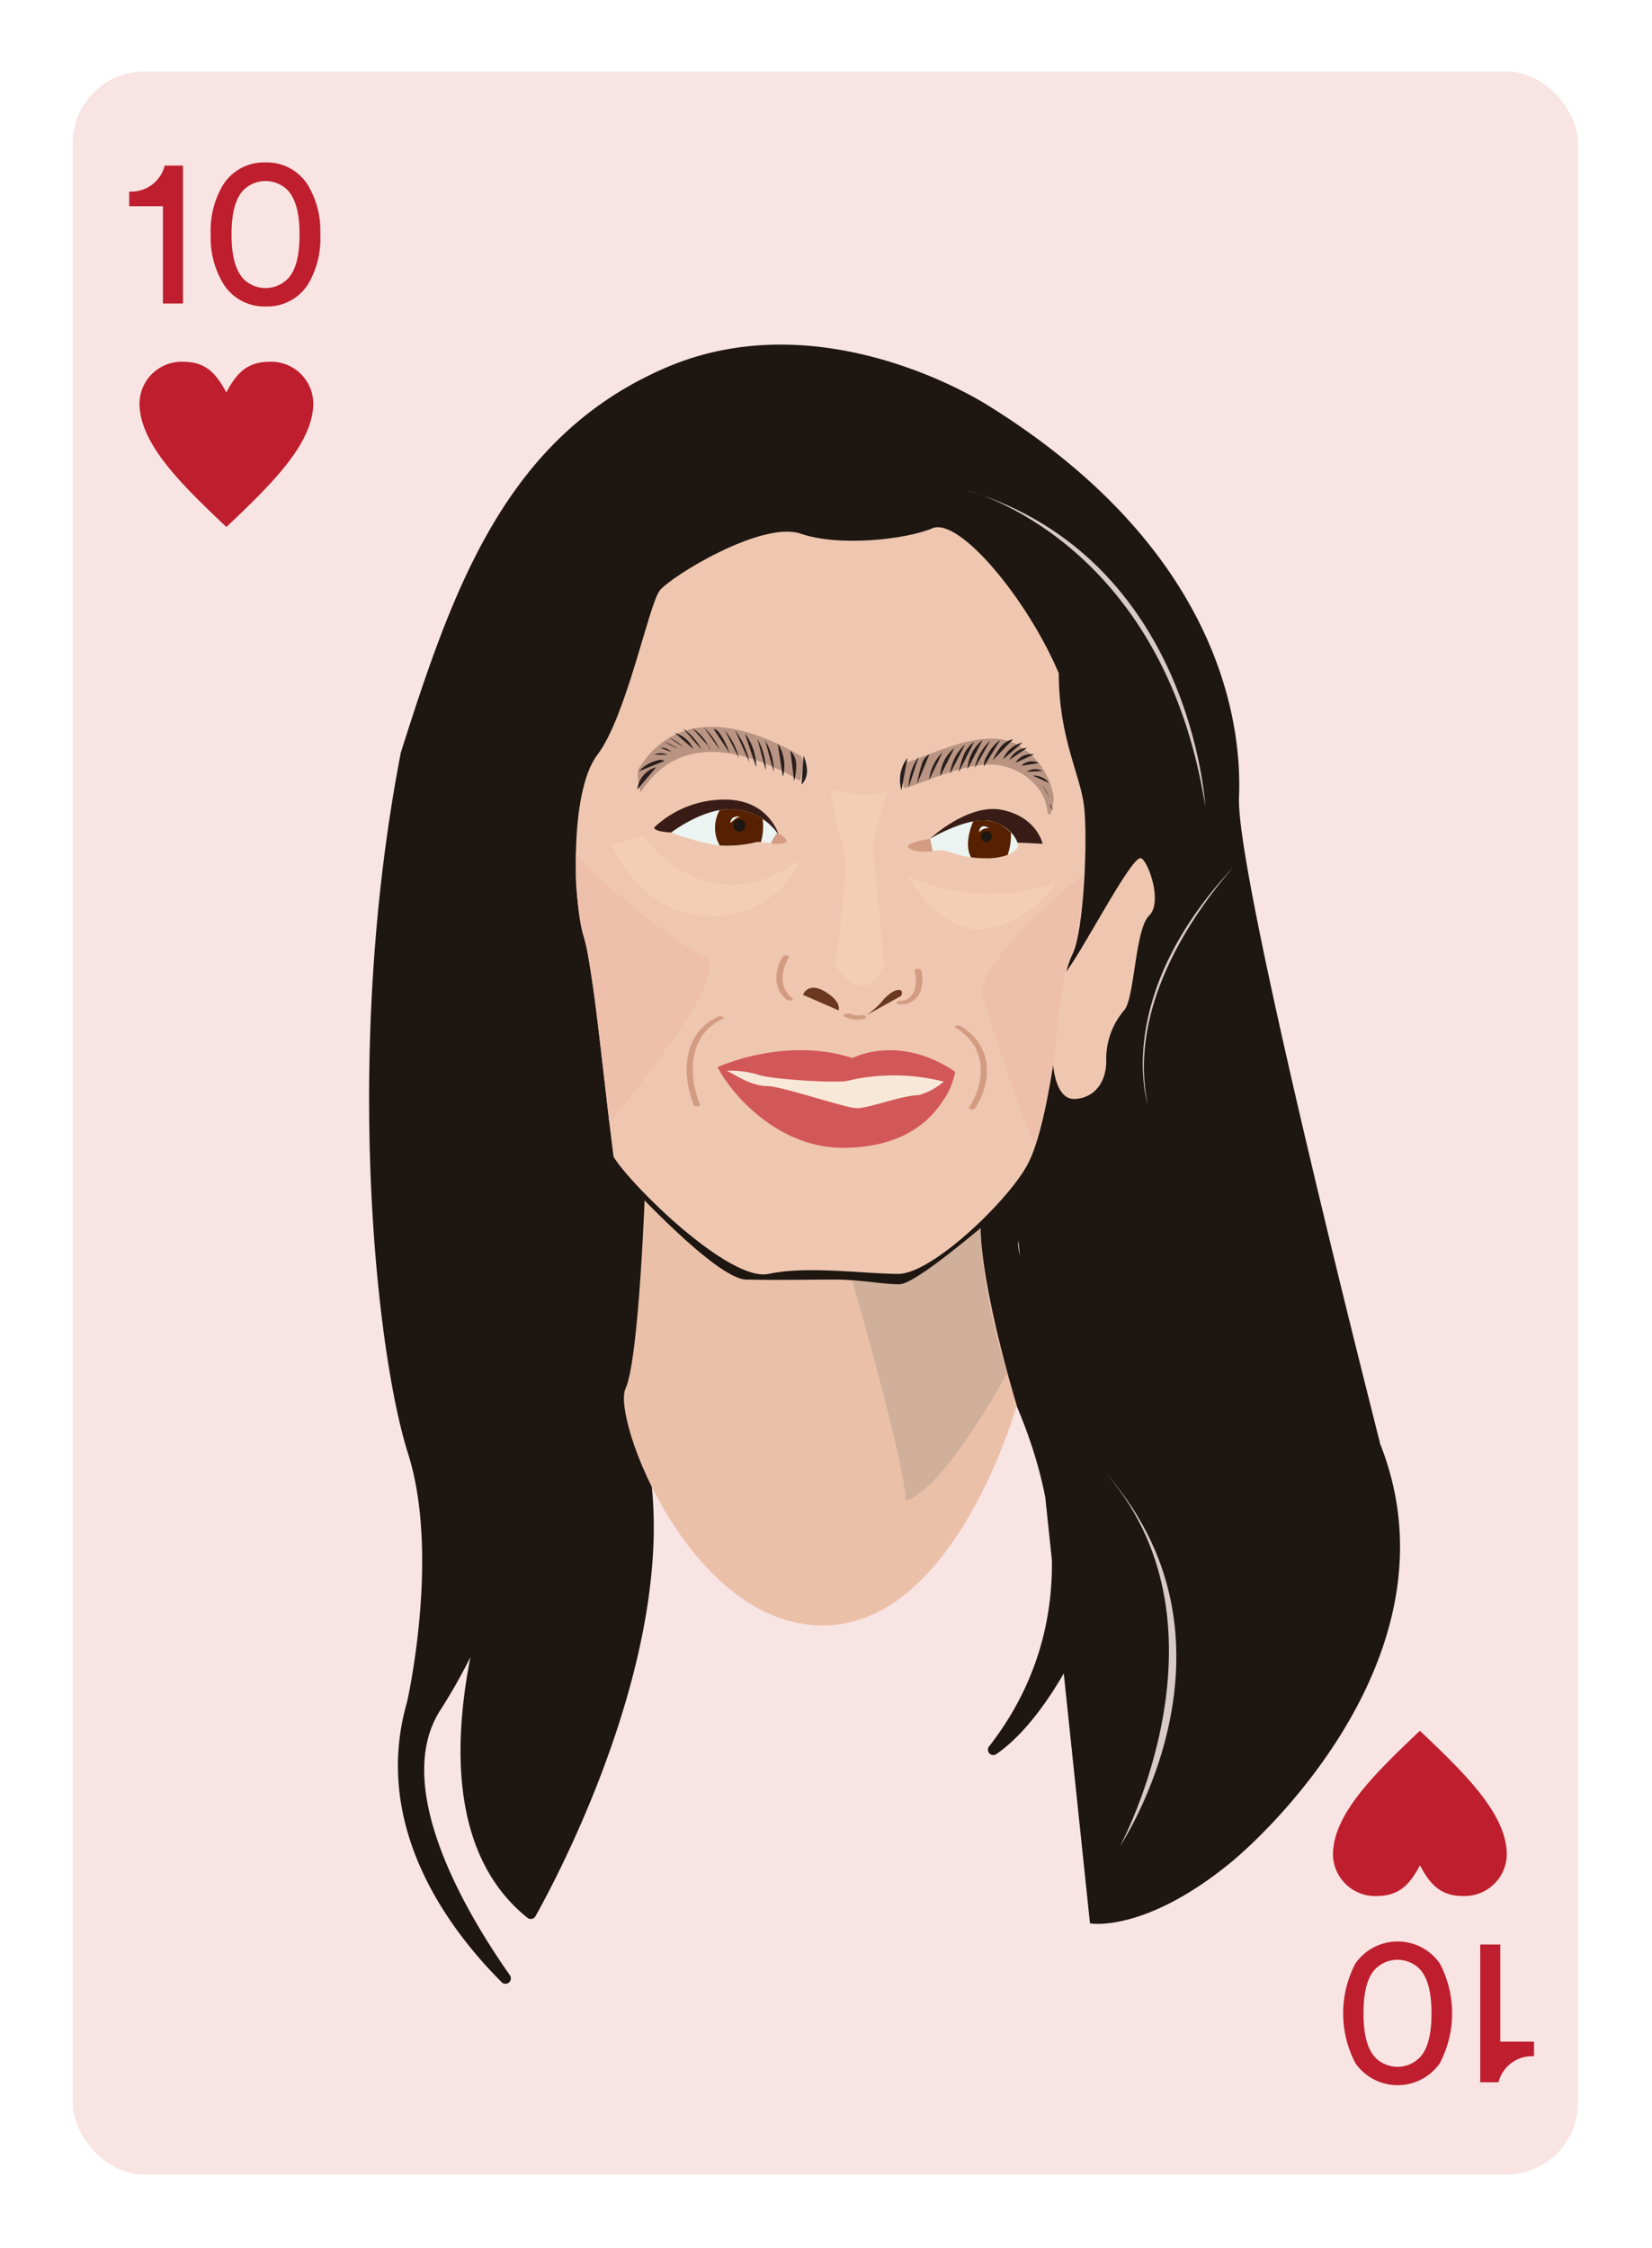 <svg id="Layer_1" data-name="Layer 1" xmlns="http://www.w3.org/2000/svg" viewBox="0 0 196 266.67"><defs><style>.cls-1{fill:#f8e4e3;}.cls-2{fill:#1d1611;}.cls-3{fill:#ebc0a8;}.cls-4{fill:#d0af9b;}.cls-5{fill:#8f5f4a;}.cls-6{fill:#efc7b0;}.cls-7{fill:#381c15;}.cls-8{fill:#d25759;}.cls-9{fill:#f8e8d7;}.cls-10{fill:#6b3720;}.cls-11{fill:#d39c82;}.cls-12{fill:#ebf4f0;}.cls-13{fill:#231f20;}.cls-14{fill:#eec0ac;}.cls-15{fill:#f4cdb5;}.cls-16{fill:#572000;}.cls-17{fill:#d8cac6;}.cls-18{opacity:0.3;}.cls-19{fill:#be1e2d;}</style></defs><title>badbitchcards</title><rect class="cls-1" x="8.63" y="8.48" width="178.58" height="249.45" rx="8.5" ry="8.5"/><path class="cls-2" d="M120.82,147.13c-.78,4.66,15.49,29.63,8.74,44.75-4.54,10.17-8.78,14.42-11.36,16.18a.63.63,0,0,1-.85-.91c4.25-5.49,12.49-18.81,3.24-40.46h0s-22.47,0-45.31-1.88a.63.63,0,0,0-.62.89c9.86,22.65-8.3,56.55-11.13,61.59a.63.63,0,0,1-.94.19c-12.43-9.94-7.52-31.08-3.69-42.37a.63.63,0,0,1,1.2.38,65.26,65.26,0,0,1-7.82,17.29c-5.86,9,2.83,23.84,8.19,31.47a.63.63,0,0,1-1,.81C53.42,229,44,216.72,48.3,201.86c0,0,3.95-17.39.11-29.46s-7.68-47.7-.89-82.94l0-.08C53.75,69.75,60,51.79,79,43.61S117.4,48.2,117.4,48.2c26.82,16.73,30,36.86,29.6,46.36s16.33,75,16.73,76.6l0,.06C173.2,195,151.67,216.29,145.92,221c-10.23,8.33-16.6,7.13-16.6,7.13"/><path class="cls-2" d="M74.46,138.86h0"/><path class="cls-3" d="M76.55,140.57s-.7,20.62-2.34,24.14,7.68,28.09,23.42,28.09,23-26.12,23-26.12-6.69-21.62-3.42-26.12C117.17,140.57,90.47,126.66,76.55,140.57Z"/><path class="cls-4" d="M99.18,145.19s8.16,27.55,8.29,32.82c4.63-1.42,12-15.11,12-15.11s-5-15.62-2.34-22.33C114,133.62,99,142.56,99.18,145.19Z"/><path class="cls-2" d="M74.59,140.4s10.35,11.28,13.92,11.37,7.62,0,10.57,0,5.62.56,7.62.56,10.23-7.23,12.18-8.74l.24-3.76-40.3-3.7-4.37,2.72Z"/><path class="cls-5" d="M79.63,98.75S75.8,98.92,75.8,96c0,0,10.91-5.26,15.27-.9,3,3.2,3.4,4.34,3.4,4.34l-1.16.42Z"/><path class="cls-5" d="M121.58,100.7a11.33,11.33,0,0,0,2.12-.6,4.82,4.82,0,0,0,1.59-1s-4.87-6.52-11.68-3.83c-5.73,2.4-6.58,4.94-6.58,4.94l.65.15Z"/><path class="cls-6" d="M95,63.3c4.57,1.58,12.46.69,15.62-.64s11.24,8.33,15,17.2c0,7.69,2.56,12,3,15.78s0,14.79-1.38,17.55-1.77,9.07-1.77,9.07-1.21,11.64-3.63,16-11.32,12.84-15.26,12.84-10.81-1-15.39,0S75,140.77,72.79,137.21c-1.14-8.9-2.42-22.76-3.56-26.2s-1.78-17,1.65-21.49,6.1-17.8,7.38-19.46S90.39,61.72,95,63.3Z"/><path class="cls-7" d="M110.35,99.48s4.56-4.3,8.64-3.4,4.71,4,4.71,4Z"/><path class="cls-7" d="M77.62,98.14A12.17,12.17,0,0,1,86,94.84c5.31,0,6.43,4.29,6.43,4.29l-12.83-.39S77.6,98.68,77.62,98.14Z"/><path class="cls-8" d="M85.14,126.58s7.94-3.7,16-1.08c0,0,5.47-2.93,12.18,1.62a8.74,8.74,0,0,1-1.46,3.47c-1.31,2-4.39,5.55-11.87,5.55S87,130.13,85.14,126.58Z"/><path class="cls-9" d="M86.22,127a11.76,11.76,0,0,1,3.7.46c1.39.54,8.63,1,10.48.77a24,24,0,0,1,11.56.06A7.56,7.56,0,0,1,109,129.9c-1.93,0-5.86,1.54-7.32,1.54s-9.32-2.77-10.87-2.62C88.84,128.66,87.3,127.51,86.22,127Z"/><path class="cls-10" d="M95.27,118s.56-1.61,2.61-.39,1.61,2.23,1.61,2.23"/><path class="cls-10" d="M102.78,120.43a9.68,9.68,0,0,0,1.78-1.56c.56-.72,1.5-1.5,2.11-1.45s.22.72.22.72"/><path class="cls-11" d="M100.2,120.6a3.51,3.51,0,0,0,2.22.27c.66-.12.21-.56-.27-.48a1.91,1.91,0,0,1-1.24-.14c-.28-.15-1.2.09-.71.35Z"/><path class="cls-11" d="M92.86,113.44c-1,1.68-1.16,3.89.52,5.18.19.14.9,0,.65-.19-1.59-1.22-1.38-3.31-.44-4.89.14-.23-.59-.32-.72-.1Z"/><path class="cls-11" d="M108.49,115.09c.4,1.51.17,3.6-1.78,3.65-.45,0-.45.39,0,.38a2.44,2.44,0,0,0,2.58-1.75,4.6,4.6,0,0,0,0-2.27c-.07-.27-.81-.22-.75,0Z"/><path class="cls-11" d="M113.4,121.93c3.6,2.12,3.67,6.22,1.55,9.46-.14.22.58.31.72.1,2.23-3.42,2-7.62-1.75-9.83-.21-.12-.89.05-.53.27Z"/><path class="cls-11" d="M85.26,120.56c-4.22,1.89-4.46,6.76-2.94,10.55.09.23.83.17.72-.1-1.45-3.6-1.31-8.36,2.75-10.18.38-.17-.32-.36-.53-.27Z"/><path class="cls-12" d="M79.63,98.75s4.11-3.18,7.72-2.74a6.93,6.93,0,0,1,5.11,3.13s-.66.88-1,.88a13.37,13.37,0,0,0-1.73-.14,14.22,14.22,0,0,1-4.59.39A29.67,29.67,0,0,1,79.63,98.75Z"/><path class="cls-12" d="M110.35,99.48s4.89-2.94,7.57-2,2.89,2.84,2.89,2.84-.27,1.47-3.92,1.47-4.38-1.31-6.22-.84C110.66,100.95,109.77,100.21,110.35,99.48Z"/><path class="cls-6" d="M124.91,125.87s.16,4.62,2.63,4.48,3.71-2.17,3.71-4.48a8.91,8.91,0,0,1,2.09-6c1.29-1.29,1.29-9.6,3-11.27s-.27-6.87-1.05-6.81c-1.38.1-8.06,13.42-9.39,14.07Z"/><path class="cls-13" d="M95.1,93.06a2.28,2.28,0,0,0,.65-1.66,4.67,4.67,0,0,0-.42-1.77"/><path class="cls-13" d="M94.22,92.64a7.38,7.38,0,0,0,.25-1.89,2.48,2.48,0,0,0-.7-1.72"/><path class="cls-13" d="M92.88,92.13a4.82,4.82,0,0,0-.61-3.94"/><path class="cls-13" d="M91.79,91.51a6.65,6.65,0,0,0-1-3.65"/><path class="cls-13" d="M90.86,91.38a7.49,7.49,0,0,0-1-3.74"/><path class="cls-13" d="M89.72,91a6.62,6.62,0,0,0-1.21-3.83s0-.05-.08,0,0,.07,0,0"/><path class="cls-13" d="M87.21,86.62a9.08,9.08,0,0,1,1.73,4l-.06-.27"/><path class="cls-13" d="M86,86.63a8.48,8.48,0,0,1,1.68,3.31"/><path class="cls-13" d="M84.67,86.47c.31,0,.54.27.72.52a9.25,9.25,0,0,1,1.16,2.31"/><path class="cls-13" d="M83.53,86.3a8.21,8.21,0,0,1,1.85,2.61"/><path class="cls-13" d="M82.14,86.37A5.32,5.32,0,0,1,84.26,89l-.07-.34"/><path class="cls-13" d="M83.22,88.89a6.75,6.75,0,0,0-2.17-2.47"/><path class="cls-13" d="M82.25,88.83a3.42,3.42,0,0,0-2.19-1.9"/><path class="cls-13" d="M81.08,88.62a6.09,6.09,0,0,0-1.71-1.14"/><path class="cls-13" d="M80.4,88.81A5.1,5.1,0,0,0,78.8,88"/><path class="cls-13" d="M79.64,89.17a1.61,1.61,0,0,0-1.31-.47"/><path class="cls-13" d="M79.15,89.52a1.74,1.74,0,0,0-1.52,0"/><path class="cls-13" d="M75.61,93.65A3.09,3.09,0,0,1,77.85,91"/><path class="cls-13" d="M75.8,91.48a4.43,4.43,0,0,1,2.29-1.31.85.85,0,0,1,.74.09"/><path class="cls-13" d="M106.95,93.72a4.28,4.28,0,0,1,.72-3.83"/><path class="cls-13" d="M107.81,93.38A6.25,6.25,0,0,1,109,89.75"/><path class="cls-13" d="M108.8,93a14.87,14.87,0,0,1,.54-2.25,1.82,1.82,0,0,1,.92-1.26"/><path class="cls-13" d="M110.22,92.54a5.59,5.59,0,0,1,1.61-3.32"/><path class="cls-13" d="M111.55,92.07a4.47,4.47,0,0,1,1.67-3.33"/><path class="cls-13" d="M112.71,91.79a5.59,5.59,0,0,1,1.79-3.49"/><path class="cls-13" d="M113.75,91.59a10.7,10.7,0,0,1,.57-2A3.69,3.69,0,0,1,115.57,88"/><path class="cls-13" d="M114.79,91.24a4.68,4.68,0,0,1,1.79-3.47"/><path class="cls-13" d="M115.66,91.09a6,6,0,0,1,1.83-3.24"/><path class="cls-13" d="M116.75,90.89a1.88,1.88,0,0,1,.36-1.25,4.73,4.73,0,0,1,1.56-1.86"/><path class="cls-13" d="M117.77,90.2a7.59,7.59,0,0,1,.92-1.57,2.55,2.55,0,0,1,1.51-.95"/><path class="cls-13" d="M119,90.07a3.29,3.29,0,0,1,2.32-2"/><path class="cls-13" d="M119.77,90.13a2.45,2.45,0,0,1,2.08-1.42"/><path class="cls-13" d="M120.48,90.48a2.13,2.13,0,0,1,2.2-1"/><path class="cls-13" d="M121.17,90.83a1.75,1.75,0,0,1,2.08-.32"/><path class="cls-13" d="M121.8,91.54a1.88,1.88,0,0,1,1.9-.09"/><path class="cls-13" d="M122.54,92a2.25,2.25,0,0,1,1.92.87"/><path class="cls-13" d="M123.6,93.15a7.73,7.73,0,0,1,.93,1.41"/><path class="cls-13" d="M124.55,95.31a1.11,1.11,0,0,0,.4.77"/><path class="cls-11" d="M107.67,100.4c.66.93,3,.55,3,.55l-.32-1.47S108,99.8,107.67,100.4Z"/><path class="cls-11" d="M93.31,99.86a2.67,2.67,0,0,1-1.85.15,7.81,7.81,0,0,1,.76-1.24C92.28,98.86,93.29,99.21,93.31,99.86Z"/><path class="cls-14" d="M68.33,101c0,1.3,11.42,10.75,15.29,12.47s-11.32,19.74-11.32,19.74-1.46-12.61-1.62-13.81-.86-6.18-1.15-7.29a36,36,0,0,1-1.21-8Z"/><path class="cls-14" d="M128.31,103.89s-13.1,10.53-11.69,14.48c0,0,4.79,15.14,6.17,17.38,0,0,2.48-8.33,2.62-14,.63-4.38,1.11-7.08,1.11-7.08a21.73,21.73,0,0,0,1-2.62,46.8,46.8,0,0,0,.78-4.94c.12-1.48.23-3.26.23-3.26Z"/><path class="cls-15" d="M95,101.79a11.13,11.13,0,0,1-10.71,6.86c-8.31,0-11.63-8.4-11.63-8.4l3.66-1.11S84.19,110.31,95,101.79Z"/><path class="cls-15" d="M107.67,103.89s3.46,6.33,8.48,6.33,9.88-5.7,8.8-5.39A23.57,23.57,0,0,1,107.67,103.89Z"/><path class="cls-15" d="M98.5,93.65s5.55,1.44,7,0c0,0-2.23,4.83-1.84,8.14s1.25,12.64,1.25,12.64-1.09,2.57-2.62,2.57-3.2-2.44-3.2-2.44,1.71-11.7,1-13.87A62.87,62.87,0,0,1,98.5,93.65Z"/><path class="cls-16" d="M117.91,97.48a4.83,4.83,0,0,0-2.44-.06c-.36.83-1.05,2.83-.26,4.27a12.55,12.55,0,0,0,1.66.11,7.38,7.38,0,0,0,2.69-.4,7.45,7.45,0,0,0,.38-2.64A5.05,5.05,0,0,0,117.91,97.48Z"/><circle class="cls-2" cx="117.02" cy="99.22" r="0.64"/><path class="cls-16" d="M85.39,96.09a4.22,4.22,0,0,0,0,4.19,14.54,14.54,0,0,0,4.37-.4,2.14,2.14,0,0,1,.52,0,6.7,6.7,0,0,0,.2-2.75A7.19,7.19,0,0,0,87.35,96,6.72,6.72,0,0,0,85.39,96.09Z"/><circle class="cls-2" cx="87.73" cy="97.92" r="0.73"/><path class="cls-12" d="M86.66,97.63c.78-.81,1.2-.75,1.2-.75S86.69,96.61,86.66,97.63Z"/><path class="cls-12" d="M116.16,98.73a1.36,1.36,0,0,1,1.18-.5S116.27,97.47,116.16,98.73Z"/><path class="cls-17" d="M146.27,102.91c-5.05,5.83-12.44,16.72-10.11,28C136.16,130.91,131.95,118.22,146.27,102.91Z"/><path class="cls-17" d="M130.55,174c16.84,18.28,2.32,45,2.32,45S149.38,194.39,130.55,174Z"/><path class="cls-17" d="M114.8,58.17S138,64,143,95.66C143,95.66,141.47,66.29,114.8,58.17Z"/><g class="cls-18"><path class="cls-7" d="M76,94c4.67-7.35,12.64-5,18.93-1.39,0,0,.72-2.59,0-3-6.42-3.69-14.44-5.87-19.11,1.49-.44.7.18,2.89.18,2.89Z"/></g><g class="cls-18"><path class="cls-7" d="M125,94.46a8.65,8.65,0,0,0-4.78-6.38c-3.86-1.59-9.15,1.23-12.79,2.39-.78.25-.38,3.12,0,3,3-1,6.36-2.56,9.53-2.78s6.8,2,7.27,5.29c.27,1.88.87-.78.77-1.51Z"/></g><path class="cls-19" d="M19.33,36V24.46h-4V22.72a4.08,4.08,0,0,0,4.21-3.08h2.17V36Z"/><path class="cls-19" d="M26.49,21.89a5.72,5.72,0,0,1,5-2.62,5.72,5.72,0,0,1,5,2.62A10.52,10.52,0,0,1,38,27.81a10.52,10.52,0,0,1-1.46,5.92,5.72,5.72,0,0,1-5,2.62,5.72,5.72,0,0,1-5-2.62A10.52,10.52,0,0,1,25,27.81,10.52,10.52,0,0,1,26.49,21.89Zm2.42,11.22a3.71,3.71,0,0,0,5.19,0c1-1,1.44-2.8,1.44-5.29s-.45-4.26-1.44-5.29a3.71,3.71,0,0,0-5.19,0c-1,1-1.44,2.8-1.44,5.29S27.93,32.07,28.91,33.11Z"/><path class="cls-19" d="M21.71,42.91c2.57,0,3.86,1.22,5.14,3.64,1.28-2.42,2.57-3.63,5.14-3.64a5,5,0,0,1,5.18,4.89c0,4.9-5.15,9.8-10.31,14.71-5.16-4.9-10.32-9.81-10.31-14.71A5,5,0,0,1,21.71,42.91Z"/><path class="cls-19" d="M173.61,224.89c-2.57,0-3.86-1.22-5.14-3.64-1.28,2.42-2.57,3.63-5.14,3.64a5,5,0,0,1-5.18-4.89c0-4.9,5.15-9.8,10.31-14.71,5.16,4.9,10.32,9.81,10.31,14.71A5,5,0,0,1,173.61,224.89Z"/><path class="cls-19" d="M178,230.64v11.52h4v1.74a4.08,4.08,0,0,0-4.21,3.08h-2.17V230.64Z"/><path class="cls-19" d="M170.82,244.73a6.11,6.11,0,0,1-10,0,12.73,12.73,0,0,1,0-11.85,6.11,6.11,0,0,1,10,0,12.73,12.73,0,0,1,0,11.85Zm-2.42-11.22a3.71,3.71,0,0,0-5.19,0c-1,1-1.44,2.8-1.44,5.29s.45,4.26,1.44,5.29a3.71,3.71,0,0,0,5.19,0c1-1,1.44-2.8,1.44-5.29S169.39,234.54,168.4,233.51Z"/></svg>